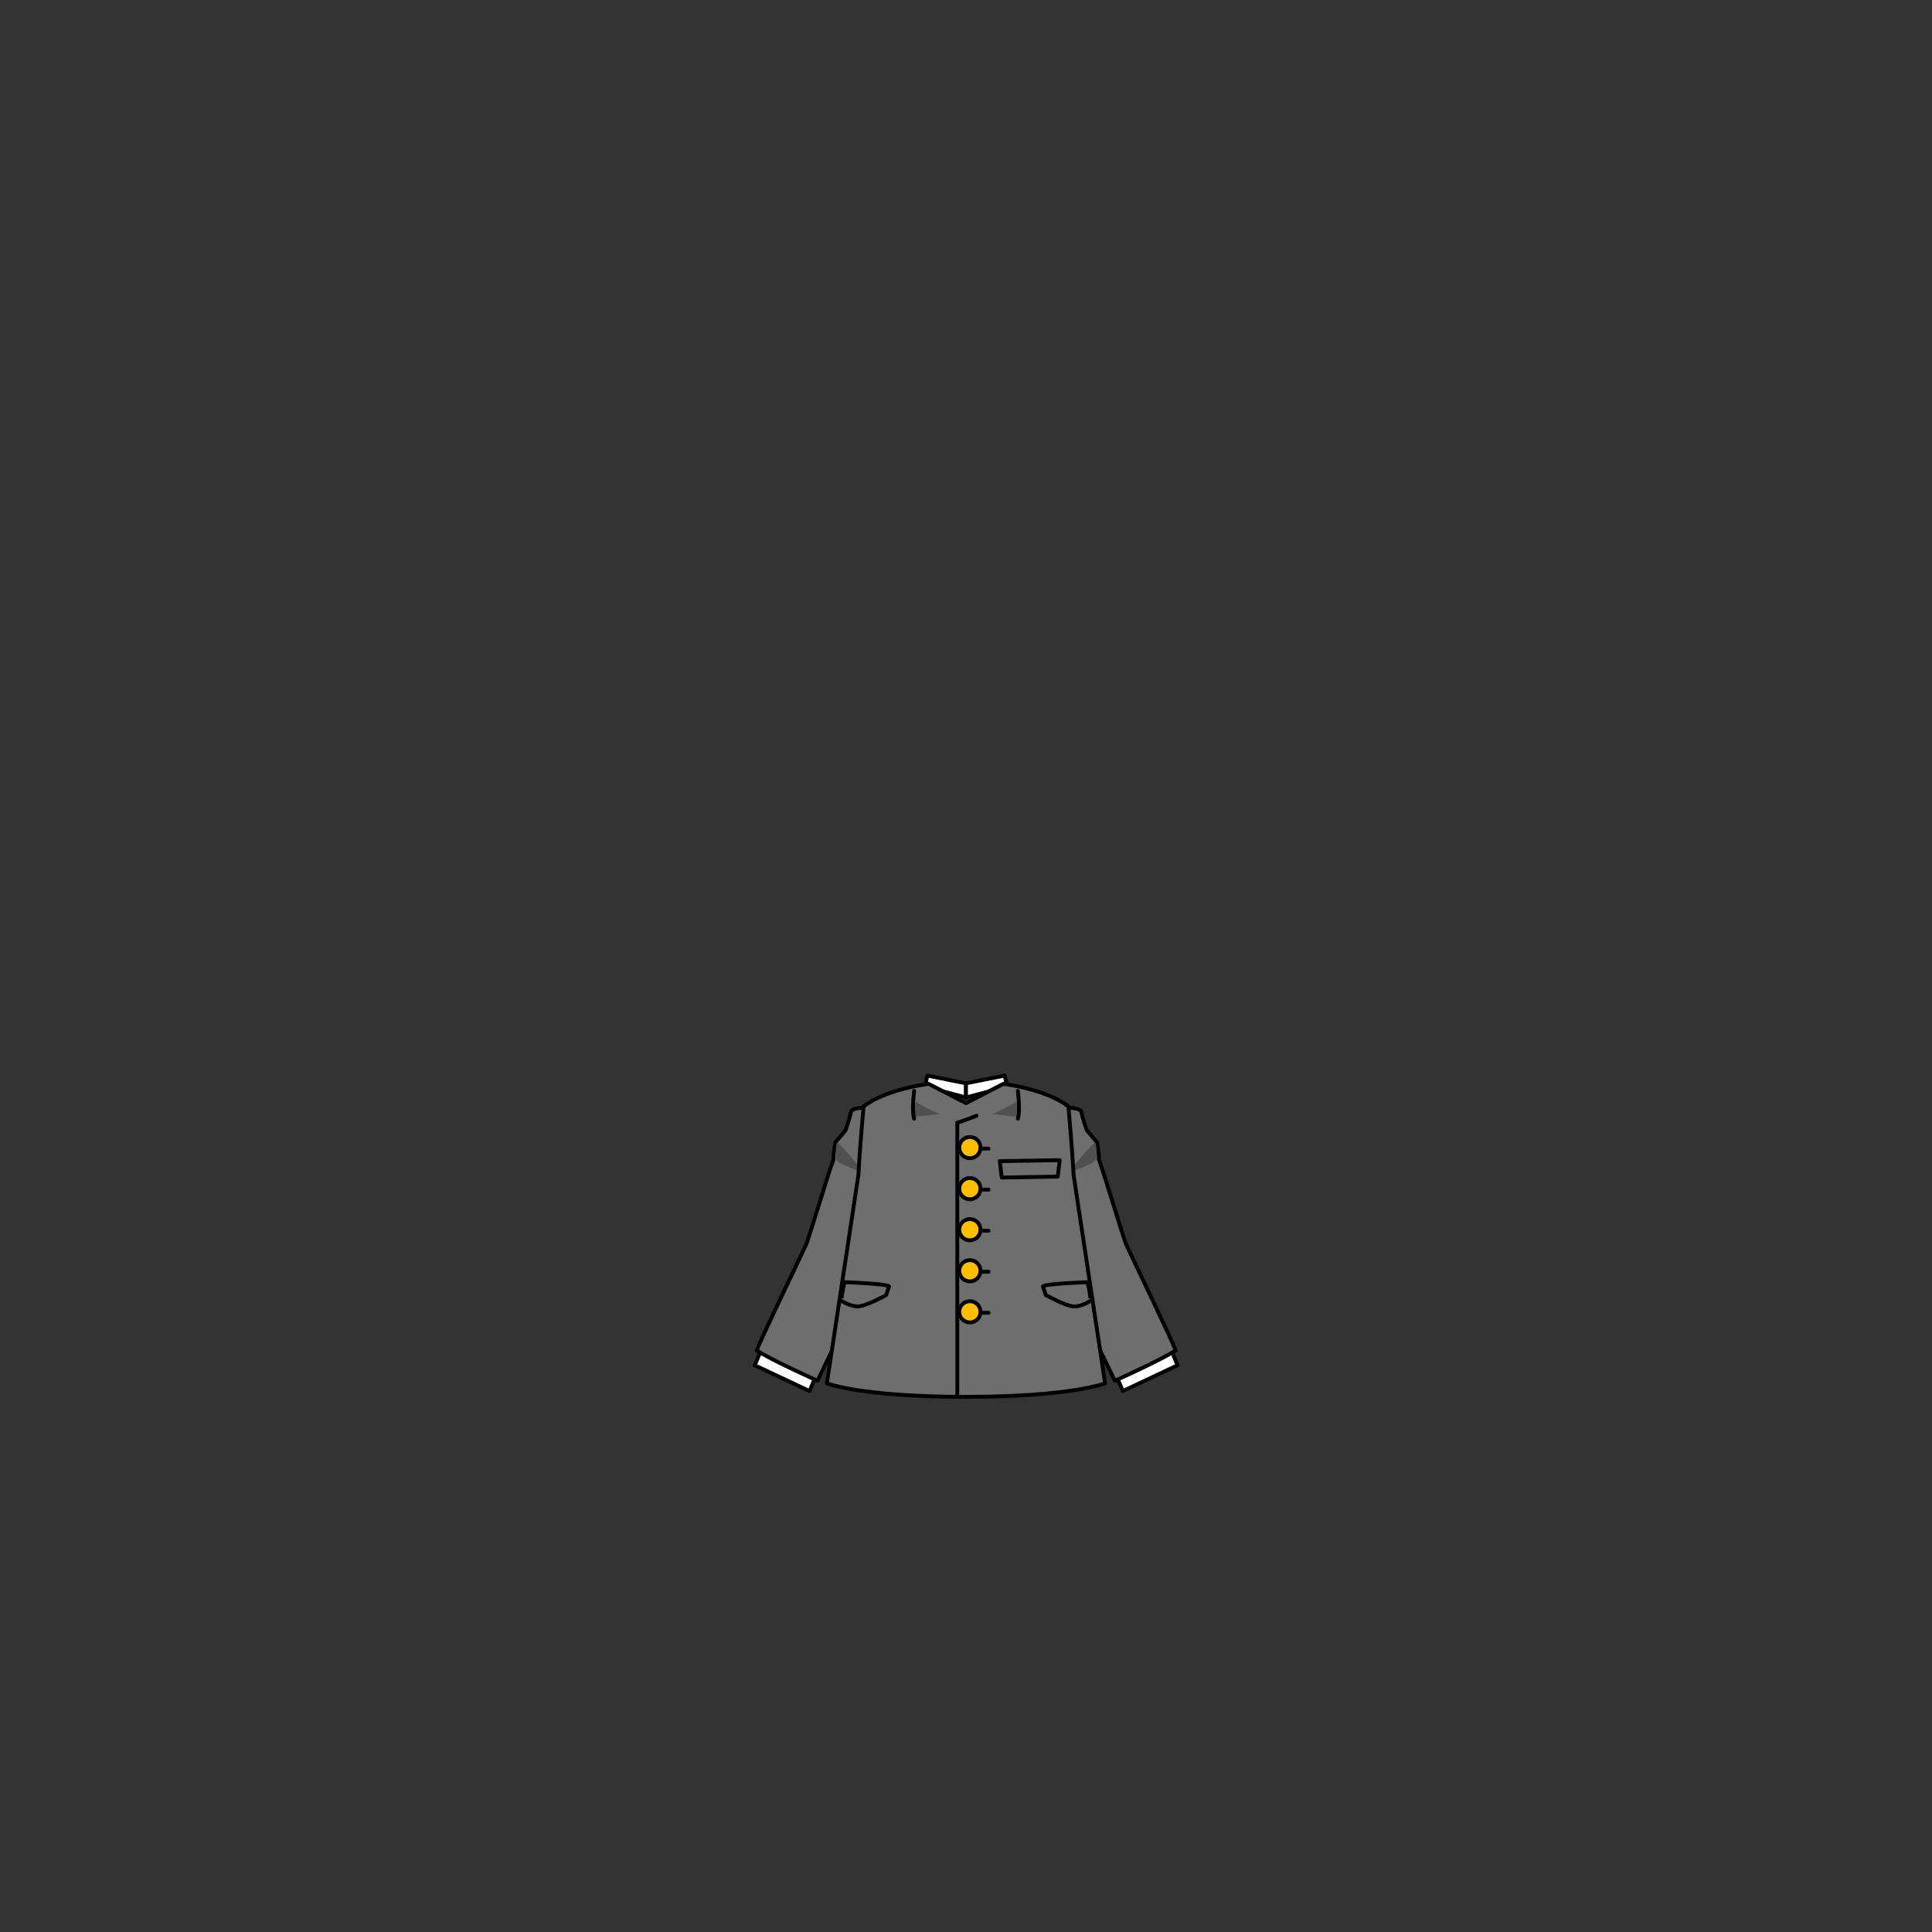 <svg xmlns="http://www.w3.org/2000/svg" width="500" height="500" version="1.1"><rect width="100%" height="100%" fill="#333333" stroke="none"/><g id="x205"><g><g><polygon style="fill:#FFFFFF;stroke:#000000;stroke-linecap:round;stroke-linejoin:round;" points="240,278.366 250,280.366 250,284.033 239.334,281.199 "></polygon><polygon style="fill:#FFFFFF;stroke:#000000;stroke-linecap:round;stroke-linejoin:round;" points="260,278.366 250,280.366 250,284.033 260.666,281.199 "></polygon></g><g><g><polygon style="fill:#FFFFFF;stroke:#000000;stroke-linecap:round;stroke-linejoin:round;" points="197,349.333 195.333,353.333 209.5,360 211.333,355.667 "></polygon><g><path style="fill:#6E6E6E;stroke:#000000;stroke-linecap:round;stroke-linejoin:round;" d="M223.833,286.667c0,0-2.833,0-3.5,0.833c-0.667,2.667-1.5,5-1.5,5l-2.667,3.167c0,0-0.5,2.667-0.5,4.5c-1.333,3.5-5.5,17.666-7,21.833c-1.833,4-11.833,24.667-12.833,27.5c3.833,2.5,15.733,7.833,15.733,7.833l11.6-24l7.167-35.5L223.833,286.667z"></path><path style="fill:#505050;" d="M216.333,300c0,0-0.167-3.499,0.333-4.333C219,297.5,223.5,303.5,223.5,303.5S216.667,301.167,216.333,300z"></path></g></g><g><polygon style="fill:#FFFFFF;stroke:#000000;stroke-linecap:round;stroke-linejoin:round;" points="303.086,349.333 304.752,353.333 290.586,360 288.752,355.667 "></polygon><g><path style="fill:#6E6E6E;stroke:#000000;stroke-linecap:round;stroke-linejoin:round;" d="M276.252,286.667c0,0,2.834,0,3.5,0.833c0.667,2.667,1.5,5,1.5,5l2.667,3.167c0,0,0.5,2.667,0.5,4.5c1.333,3.5,5.5,17.666,7,21.833c1.833,4,11.833,24.667,12.833,27.5c-3.833,2.5-15.732,7.833-15.732,7.833l-11.601-24l-7.167-35.5L276.252,286.667z"></path><path style="fill:#505050;" d="M283.752,300c0,0,0.167-3.499-0.333-4.333c-2.333,1.833-6.833,7.833-6.833,7.833S283.419,301.167,283.752,300z"></path></g></g></g><g><g><path style="fill:#6E6E6E;stroke:#000000;stroke-linecap:round;stroke-linejoin:round;" d="M286.001,358l-8.167-54c0,0-0.333-6.833-1.333-17.667c-5.834-4.5-16.834-5.833-16.834-5.833l-9.668,5l-9.667-5c0,0-11,1.333-16.833,5.833c-1,10.834-1.333,17.667-1.333,17.667l-8.167,54c0,0,8.749,3.5,36,3.5S286.001,358,286.001,358z"></path><path style="fill:none;stroke:#000000;stroke-linecap:round;stroke-linejoin:round;" d="M252.75,288.75c0,0-4.5,1.75-5,1.75c0,7.25,0,70.5,0,70.5"></path><g><path style="fill:#505050;" d="M237.153,285c-0.499,0.334,6.001,3.334,6.001,3.334s-5.667,0.666-6.5,0.666C236.154,287.167,237.153,285,237.153,285z"></path><path style="fill:#505050;" d="M262.848,285c0.498,0.334-6.002,3.334-6.002,3.334s5.668,0.666,6.5,0.666C263.846,287.167,262.848,285,262.848,285z"></path></g><g><path style="fill:none;stroke:#000000;stroke-linecap:round;stroke-linejoin:round;" d="M236.582,282.334c0,0-0.667,4.999,0,7.166"></path><path style="fill:none;stroke:#000000;stroke-linecap:round;stroke-linejoin:round;" d="M263.419,282.334c0,0,0.667,4.999,0,7.166"></path></g><g><g><path style="fill:#6E6E6E;stroke:#000000;stroke-linecap:round;stroke-linejoin:round;" d="M218.656,331.833c0,0,11.073,0.369,11.442,1.107c-0.369,0.924-0.738,2.215-0.738,2.215s-5.352,2.953-7.382,2.953s-4.245-1.477-4.245-1.477S218.103,332.94,218.656,331.833z"></path></g><g><path style="fill:#6E6E6E;stroke:#000000;stroke-linecap:round;stroke-linejoin:round;" d="M281.344,331.833c0,0-11.073,0.369-11.442,1.107c0.369,0.924,0.738,2.215,0.738,2.215s5.352,2.953,7.382,2.953s4.245-1.477,4.245-1.477S281.897,332.94,281.344,331.833z"></path></g></g></g><polygon style="fill:#6E6E6E;stroke:#000000;stroke-linecap:round;stroke-linejoin:round;" points="258.75,300.5 259.248,304.748 273.75,304.5 274.25,300.25 "></polygon><g><g><g><line style="fill:none;stroke:#000000;stroke-linecap:round;stroke-linejoin:round;" x1="251.833" y1="297.25" x2="255.833" y2="297.25"></line><circle style="fill:#FFBF00;stroke:#000000;stroke-linecap:round;stroke-linejoin:round;" cx="251" cy="297" r="2.75"></circle></g></g><g><g><line style="fill:none;stroke:#000000;stroke-linecap:round;stroke-linejoin:round;" x1="251.833" y1="307.875" x2="255.833" y2="307.875"></line><circle style="fill:#FFBF00;stroke:#000000;stroke-linecap:round;stroke-linejoin:round;" cx="251" cy="307.625" r="2.75"></circle></g></g><g><g><line style="fill:none;stroke:#000000;stroke-linecap:round;stroke-linejoin:round;" x1="251.833" y1="318.5" x2="255.833" y2="318.5"></line><circle style="fill:#FFBF00;stroke:#000000;stroke-linecap:round;stroke-linejoin:round;" cx="251" cy="318.25" r="2.75"></circle></g></g><g><g><line style="fill:none;stroke:#000000;stroke-linecap:round;stroke-linejoin:round;" x1="251.833" y1="329.125" x2="255.833" y2="329.125"></line><circle style="fill:#FFBF00;stroke:#000000;stroke-linecap:round;stroke-linejoin:round;" cx="251" cy="328.875" r="2.75"></circle></g></g><g><g><line style="fill:none;stroke:#000000;stroke-linecap:round;stroke-linejoin:round;" x1="251.833" y1="339.75" x2="255.833" y2="339.75"></line><circle style="fill:#FFBF00;stroke:#000000;stroke-linecap:round;stroke-linejoin:round;" cx="251" cy="339.5" r="2.75"></circle></g></g></g></g></g></g></svg>